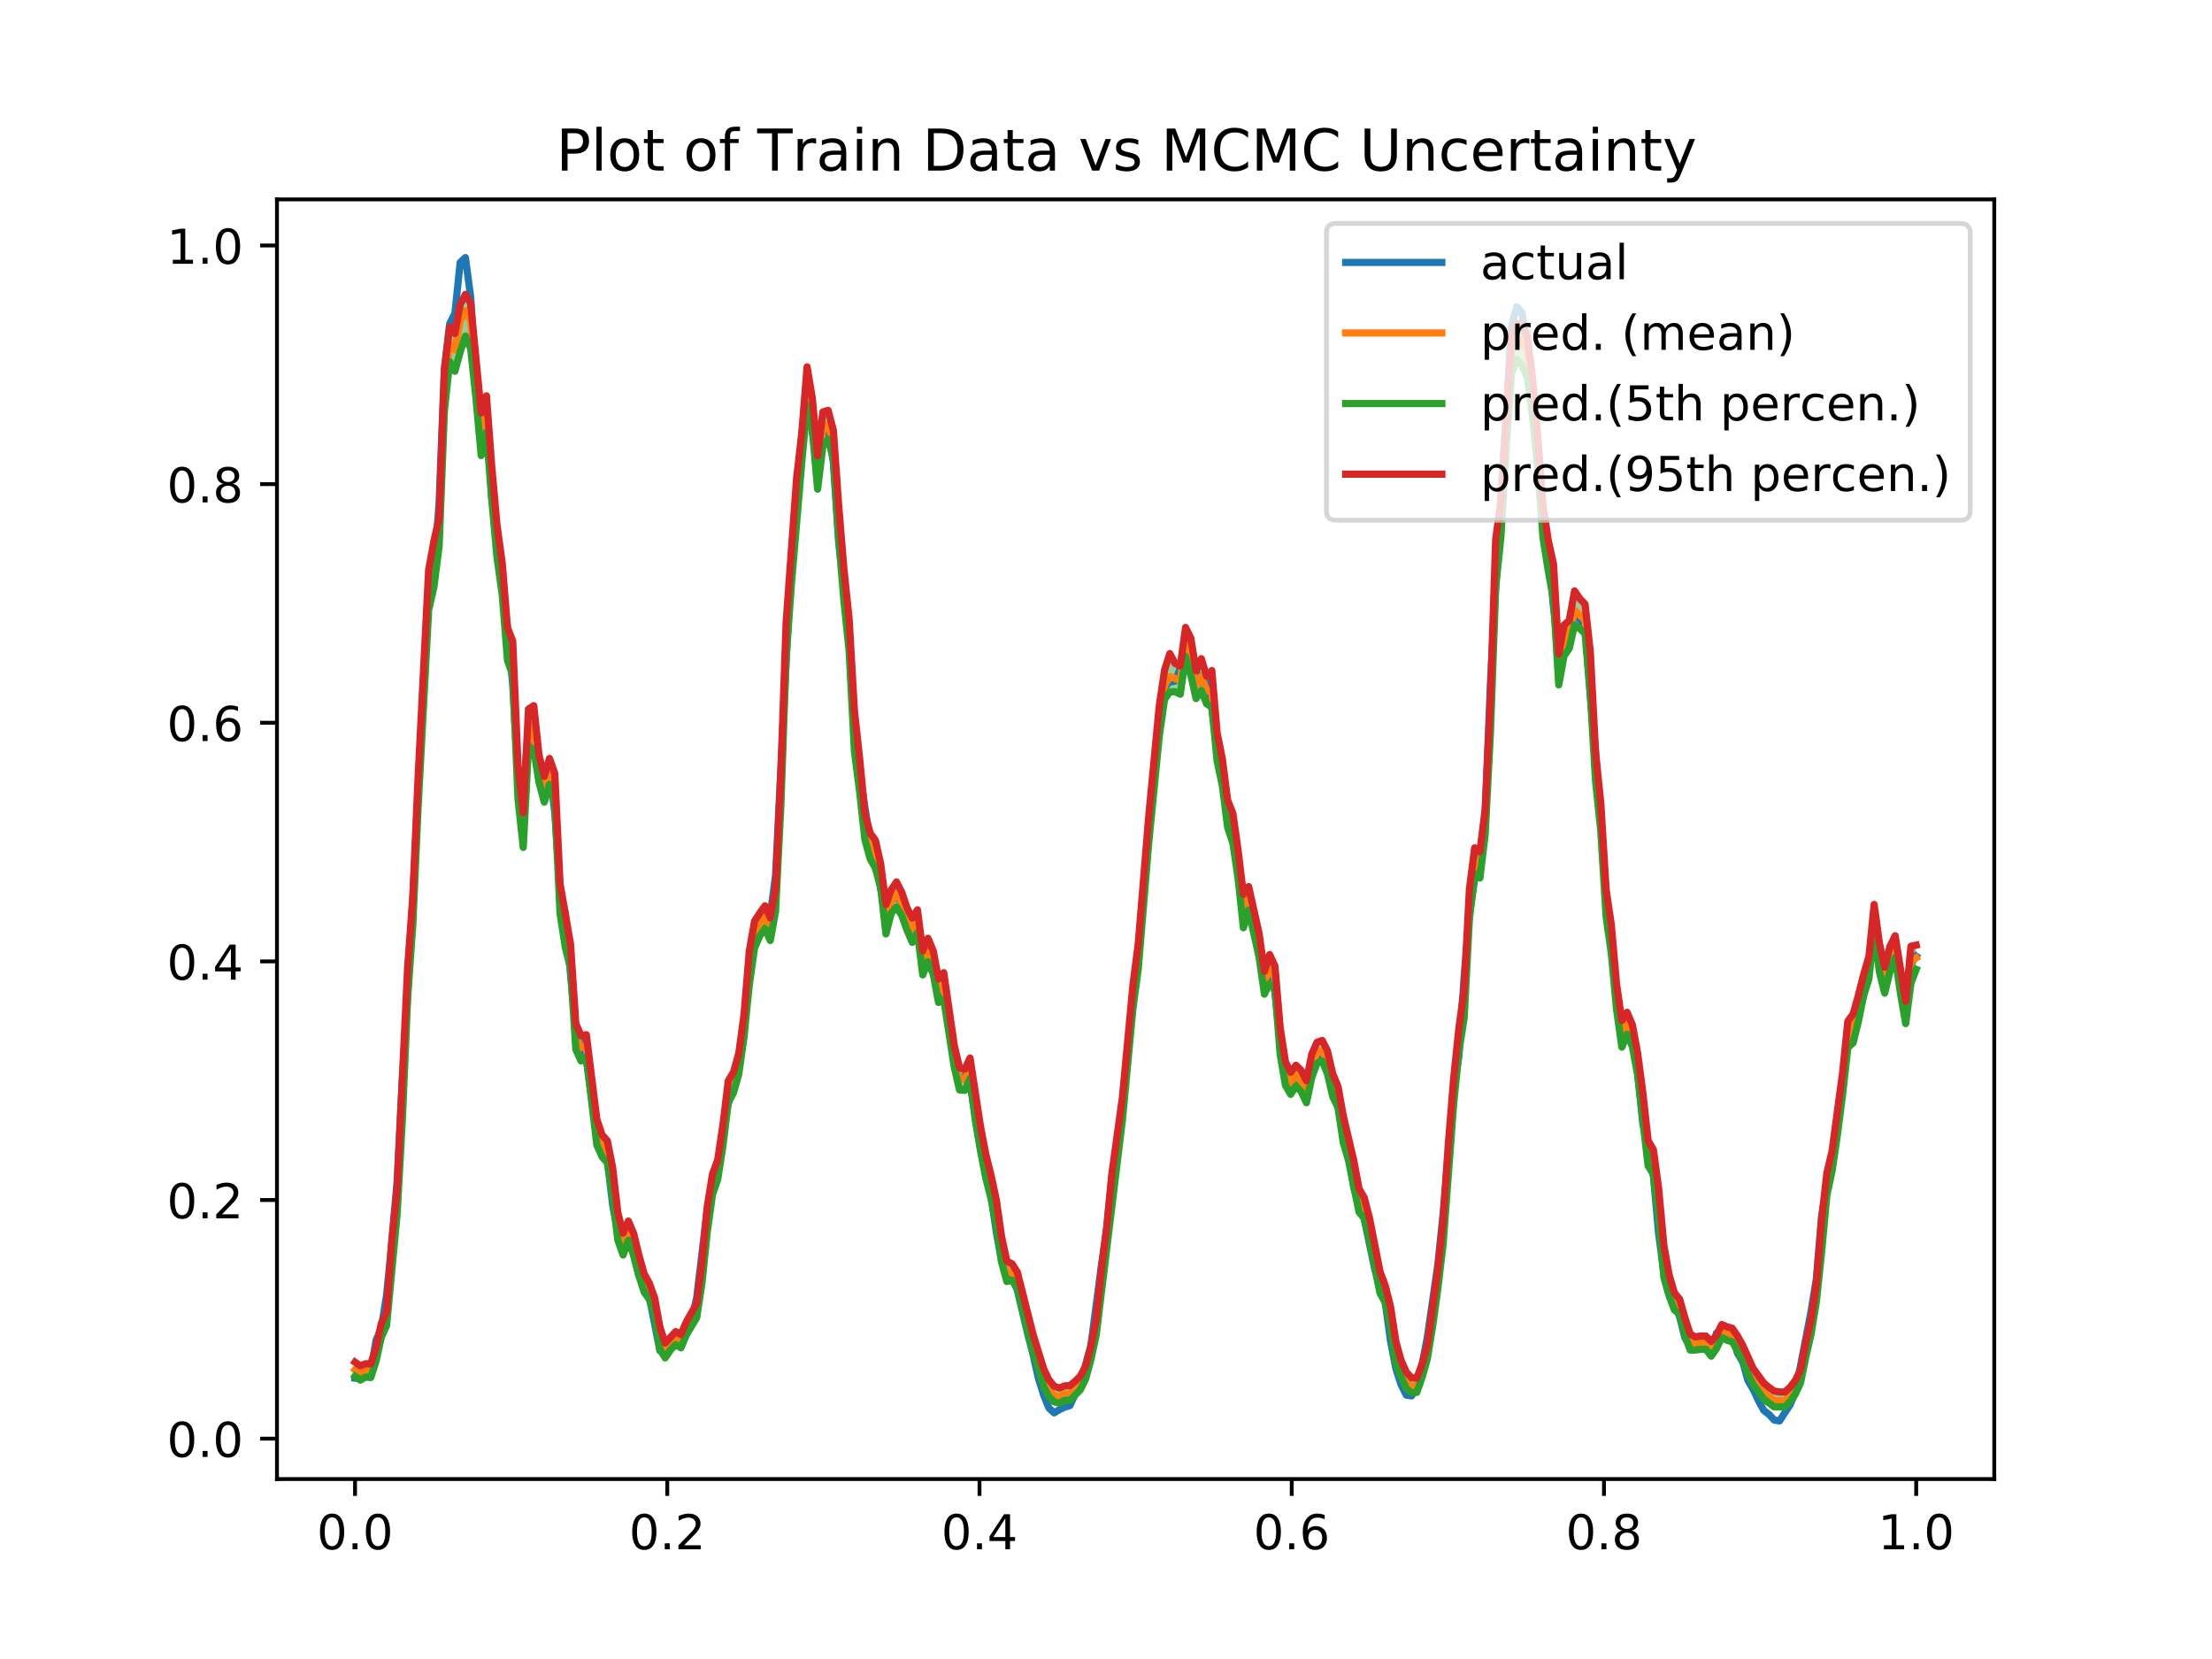 <?xml version="1.0" encoding="utf-8" standalone="no"?>
<!DOCTYPE svg PUBLIC "-//W3C//DTD SVG 1.1//EN"
  "http://www.w3.org/Graphics/SVG/1.1/DTD/svg11.dtd">
<!-- Created with matplotlib (http://matplotlib.org/) -->
<svg height="345pt" version="1.1" viewBox="0 0 460 345" width="460pt" xmlns="http://www.w3.org/2000/svg" xmlns:xlink="http://www.w3.org/1999/xlink">
 <defs>
  <style type="text/css">
*{stroke-linecap:butt;stroke-linejoin:round;}
  </style>
 </defs>
 <g id="figure_1">
  <g id="patch_1">
   <path d="M 0 345.6 
L 460.8 345.6 
L 460.8 0 
L 0 0 
z
" style="fill:#ffffff;"/>
  </g>
  <g id="axes_1">
   <g id="patch_2">
    <path d="M 57.6 307.584 
L 414.72 307.584 
L 414.72 41.472 
L 57.6 41.472 
z
" style="fill:#ffffff;"/>
   </g>
   <g id="PolyCollection_1">
    <path clip-path="url(#p12fc66bb39)" d="M 73.833 283.262 
L 73.833 286.212 
L 74.926 286.997 
L 76.019 286.371 
L 77.112 286.46 
L 78.205 283.071 
L 79.298 278.078 
L 80.391 275.666 
L 81.485 264.682 
L 82.578 252.6 
L 83.671 232.861 
L 84.764 207.626 
L 85.857 192.098 
L 86.95 167.85 
L 88.043 147.565 
L 89.136 126.906 
L 90.229 122.107 
L 91.323 113.536 
L 92.416 85.452 
L 93.509 75.2 
L 94.602 77.203 
L 95.695 73.193 
L 96.788 69.885 
L 97.881 72.521 
L 98.974 82.788 
L 100.067 94.74 
L 101.161 89.886 
L 102.254 103.774 
L 103.347 115.867 
L 104.44 123.682 
L 105.533 137.326 
L 106.626 140.441 
L 107.719 166.103 
L 108.812 176.23 
L 109.905 155.285 
L 110.999 155.82 
L 112.092 162.696 
L 113.185 166.821 
L 114.278 163.129 
L 115.371 167.031 
L 116.464 189.986 
L 117.557 196.995 
L 118.65 201.449 
L 119.743 218.219 
L 120.837 220.642 
L 121.93 219.747 
L 123.023 229.227 
L 124.116 238.12 
L 125.209 240.575 
L 126.302 241.794 
L 127.395 248.91 
L 128.488 257.926 
L 129.581 260.986 
L 130.675 257.938 
L 131.768 261.041 
L 132.861 265.274 
L 133.954 268.706 
L 135.047 270.239 
L 136.14 273.576 
L 137.233 280.598 
L 138.326 282.38 
L 139.42 280.744 
L 140.513 279.617 
L 141.606 280.291 
L 142.699 277.655 
L 143.792 275.836 
L 144.885 274.01 
L 145.978 266.858 
L 147.071 256.248 
L 148.164 248.431 
L 149.258 245.259 
L 150.351 238.192 
L 151.444 229.324 
L 152.537 227.223 
L 153.63 223.371 
L 154.723 215.629 
L 155.816 204.82 
L 156.909 197.185 
L 158.002 194.596 
L 159.096 193.141 
L 160.189 195.583 
L 161.282 189.511 
L 162.375 167.858 
L 163.468 136.997 
L 164.561 121.682 
L 165.654 108.387 
L 166.747 95.989 
L 167.84 84.246 
L 168.934 89.52 
L 170.027 101.727 
L 171.12 92.782 
L 172.213 91.327 
L 173.306 95.349 
L 174.399 111.759 
L 175.492 124.916 
L 176.585 135.447 
L 177.678 156.179 
L 178.772 164.719 
L 179.865 174.631 
L 180.958 178.612 
L 182.051 180.564 
L 183.144 184.666 
L 184.237 194.223 
L 185.33 189.93 
L 186.423 188.619 
L 187.516 190.345 
L 188.61 193.403 
L 189.703 195.971 
L 190.796 193.927 
L 191.889 202.745 
L 192.982 199.986 
L 194.075 202.6 
L 195.168 208.469 
L 196.261 207.82 
L 197.354 215.033 
L 198.448 221.988 
L 199.541 226.658 
L 200.634 226.746 
L 201.727 224.323 
L 202.82 232.962 
L 203.913 239.349 
L 205.006 245.008 
L 206.099 249.271 
L 207.193 254.931 
L 208.286 262.453 
L 209.379 266.512 
L 210.472 266.216 
L 211.565 268.016 
L 212.658 272.776 
L 213.751 277.053 
L 214.844 281.299 
L 215.937 284.422 
L 217.031 288.382 
L 218.124 290.411 
L 219.217 291.535 
L 220.31 291.784 
L 221.403 291.189 
L 222.496 291.224 
L 223.589 290.13 
L 224.682 288.979 
L 225.775 286.744 
L 226.869 282.709 
L 227.962 277.637 
L 229.055 268.484 
L 230.148 259.582 
L 231.241 249.4 
L 232.334 240.431 
L 233.427 232.75 
L 234.52 221.134 
L 235.613 209.575 
L 236.707 201.525 
L 237.8 187.764 
L 238.893 175.232 
L 239.986 164.183 
L 241.079 153.04 
L 242.172 145.454 
L 243.265 143.848 
L 244.358 143.851 
L 245.451 144.361 
L 246.545 136.543 
L 247.638 140.415 
L 248.731 145.274 
L 249.824 143.578 
L 250.917 146.365 
L 252.01 147.053 
L 253.103 158.238 
L 254.196 163.388 
L 255.289 172.055 
L 256.383 175.335 
L 257.476 182.703 
L 258.569 192.937 
L 259.662 189.238 
L 260.755 194.279 
L 261.848 199.107 
L 262.941 206.736 
L 264.034 204.527 
L 265.127 205.576 
L 266.221 219.301 
L 267.314 225.703 
L 268.407 227.579 
L 269.5 225.844 
L 270.593 227.028 
L 271.686 229.323 
L 272.779 224.14 
L 273.872 221.106 
L 274.966 220.632 
L 276.059 223.333 
L 277.152 228.076 
L 278.245 230.288 
L 279.338 237.63 
L 280.431 241.319 
L 281.524 246.91 
L 282.617 252.037 
L 283.71 253.388 
L 284.804 258.098 
L 285.897 263.354 
L 286.99 268.954 
L 288.083 270.868 
L 289.176 275.88 
L 290.269 283.621 
L 291.362 286.361 
L 292.455 288.76 
L 293.548 289.65 
L 294.642 289.552 
L 295.735 286.415 
L 296.828 282.555 
L 297.921 275.867 
L 299.014 267.979 
L 300.107 258.694 
L 301.2 244.253 
L 302.293 229.614 
L 303.386 218.676 
L 304.48 211.643 
L 305.573 191.02 
L 306.666 181.721 
L 307.759 182.592 
L 308.852 173.497 
L 309.945 152.425 
L 311.038 122.205 
L 312.131 111.53 
L 313.224 93.149 
L 314.318 77.642 
L 315.411 74.763 
L 316.504 76.039 
L 317.597 78.363 
L 318.69 86.473 
L 319.783 97.203 
L 320.876 111.852 
L 321.969 118.704 
L 323.062 124.748 
L 324.156 142.44 
L 325.249 136.444 
L 326.342 134.822 
L 327.435 129.956 
L 328.528 130.746 
L 329.621 131.737 
L 330.714 144.39 
L 331.807 162.466 
L 332.9 172.895 
L 333.994 190.578 
L 335.087 198.324 
L 336.18 209.964 
L 337.273 217.764 
L 338.366 215.098 
L 339.459 217.637 
L 340.552 223.517 
L 341.645 232.885 
L 342.739 242.462 
L 343.832 244.202 
L 344.925 253.639 
L 346.018 265.686 
L 347.111 269.479 
L 348.204 272.426 
L 349.297 273.273 
L 350.39 277.773 
L 351.483 280.754 
L 352.577 280.762 
L 353.67 280.59 
L 354.763 280.595 
L 355.856 282.029 
L 356.949 280.47 
L 358.042 278.148 
L 359.135 278.707 
L 360.228 279.033 
L 361.321 281.021 
L 362.415 282.78 
L 363.508 285.78 
L 364.601 287.913 
L 365.694 289.376 
L 366.787 290.956 
L 367.88 291.752 
L 368.973 292.587 
L 370.066 292.605 
L 371.159 292.59 
L 372.253 291.442 
L 373.346 289.912 
L 374.439 287.554 
L 375.532 282.164 
L 376.625 277.426 
L 377.718 270.762 
L 378.811 260.439 
L 379.904 248.572 
L 380.997 243.505 
L 382.091 236.062 
L 383.184 227.552 
L 384.277 217.847 
L 385.37 216.857 
L 386.463 212.411 
L 387.556 207.058 
L 388.649 203.587 
L 389.742 193.186 
L 390.835 202.104 
L 391.929 206.527 
L 393.022 202.064 
L 394.115 199.097 
L 395.208 206.54 
L 396.301 212.862 
L 397.394 204.429 
L 398.487 201.594 
L 398.487 196.546 
L 398.487 196.546 
L 397.394 196.778 
L 396.301 208.249 
L 395.208 201.447 
L 394.115 194.593 
L 393.022 196.816 
L 391.929 201.141 
L 390.835 196.126 
L 389.742 188.089 
L 388.649 198.943 
L 387.556 202.629 
L 386.463 206.97 
L 385.37 210.865 
L 384.277 212.341 
L 383.184 222.997 
L 382.091 231.472 
L 380.997 239.316 
L 379.904 243.964 
L 378.811 253.654 
L 377.718 267.049 
L 376.625 274.474 
L 375.532 279.106 
L 374.439 284.837 
L 373.346 287.069 
L 372.253 288.484 
L 371.159 289.492 
L 370.066 289.464 
L 368.973 289.28 
L 367.88 288.522 
L 366.787 287.594 
L 365.694 286.1 
L 364.601 284.61 
L 363.508 282.308 
L 362.415 279.778 
L 361.321 277.801 
L 360.228 276.216 
L 359.135 275.912 
L 358.042 275.447 
L 356.949 277.706 
L 355.856 278.958 
L 354.763 277.85 
L 353.67 277.824 
L 352.577 278.001 
L 351.483 277.444 
L 350.39 274.044 
L 349.297 270.174 
L 348.204 268.864 
L 347.111 265.13 
L 346.018 259.029 
L 344.925 247.128 
L 343.832 239.081 
L 342.739 237.193 
L 341.645 227.294 
L 340.552 218.952 
L 339.459 213.099 
L 338.366 210.515 
L 337.273 212.256 
L 336.18 204.716 
L 335.087 192.329 
L 333.994 184.933 
L 332.9 167.064 
L 331.807 156.494 
L 330.714 135.511 
L 329.621 125.632 
L 328.528 124.481 
L 327.435 122.89 
L 326.342 129.005 
L 325.249 129.983 
L 324.156 135.976 
L 323.062 117.293 
L 321.969 112.346 
L 320.876 105.171 
L 319.783 90.734 
L 318.69 78.611 
L 317.597 69.759 
L 316.504 67.562 
L 315.411 67.194 
L 314.318 69.743 
L 313.224 86.474 
L 312.131 104.12 
L 311.038 112.169 
L 309.945 145.341 
L 308.852 168.342 
L 307.759 177.157 
L 306.666 176.31 
L 305.573 184.882 
L 304.48 205.735 
L 303.386 213.808 
L 302.293 224.279 
L 301.2 237.759 
L 300.107 253.703 
L 299.014 263.844 
L 297.921 272.104 
L 296.828 279.792 
L 295.735 283.629 
L 294.642 286.571 
L 293.548 286.519 
L 292.455 285.351 
L 291.362 282.885 
L 290.269 278.9 
L 289.176 271.757 
L 288.083 267.377 
L 286.99 264.455 
L 285.897 258.731 
L 284.804 253.347 
L 283.71 249.093 
L 282.617 247.178 
L 281.524 241.313 
L 280.431 236.74 
L 279.338 232.028 
L 278.245 225.917 
L 277.152 223.298 
L 276.059 218.542 
L 274.966 216.364 
L 273.872 216.758 
L 272.779 219.222 
L 271.686 224.759 
L 270.593 222.594 
L 269.5 221.527 
L 268.407 222.997 
L 267.314 220.788 
L 266.221 213.713 
L 265.127 200.894 
L 264.034 198.51 
L 262.941 202.017 
L 261.848 194.164 
L 260.755 189.487 
L 259.662 184.366 
L 258.569 185.972 
L 257.476 176.841 
L 256.383 169.153 
L 255.289 166.379 
L 254.196 157.821 
L 253.103 152.359 
L 252.01 139.448 
L 250.917 140.651 
L 249.824 136.978 
L 248.731 139.497 
L 247.638 132.705 
L 246.545 130.475 
L 245.451 138.494 
L 244.358 137.95 
L 243.265 135.91 
L 242.172 139.371 
L 241.079 146.756 
L 239.986 158.3 
L 238.893 169.676 
L 237.8 182.67 
L 236.707 196.245 
L 235.613 204.746 
L 234.52 216.221 
L 233.427 228.054 
L 232.334 235.735 
L 231.241 243.95 
L 230.148 255.189 
L 229.055 263.847 
L 227.962 274.348 
L 226.869 279.948 
L 225.775 284.039 
L 224.682 286.154 
L 223.589 287.239 
L 222.496 288.15 
L 221.403 288.199 
L 220.31 288.657 
L 219.217 288.251 
L 218.124 286.939 
L 217.031 284.623 
L 215.937 280.913 
L 214.844 277.528 
L 213.751 273.247 
L 212.658 268.764 
L 211.565 264.56 
L 210.472 262.826 
L 209.379 262.25 
L 208.286 257.164 
L 207.193 249.524 
L 206.099 244.422 
L 205.006 240.035 
L 203.913 234.338 
L 202.82 227.445 
L 201.727 220.023 
L 200.634 222.333 
L 199.541 222.078 
L 198.448 217.386 
L 197.354 209.916 
L 196.261 202.271 
L 195.168 203.59 
L 194.075 197.739 
L 192.982 195.122 
L 191.889 197.744 
L 190.796 189.209 
L 189.703 190.918 
L 188.61 188.757 
L 187.516 185.507 
L 186.423 183.41 
L 185.33 185.031 
L 184.237 188.1 
L 183.144 179.65 
L 182.051 174.75 
L 180.958 173.247 
L 179.865 169.268 
L 178.772 157.767 
L 177.678 147.735 
L 176.585 128.754 
L 175.492 118.266 
L 174.399 104.966 
L 173.306 89.49 
L 172.213 85.332 
L 171.12 85.661 
L 170.027 94.786 
L 168.934 82.859 
L 167.84 76.293 
L 166.747 89.956 
L 165.654 99.47 
L 164.561 113.774 
L 163.468 129.604 
L 162.375 161.268 
L 161.282 184.654 
L 160.189 190.899 
L 159.096 188.364 
L 158.002 189.851 
L 156.909 191.553 
L 155.816 197.83 
L 154.723 210.981 
L 153.63 219.062 
L 152.537 222.948 
L 151.444 224.75 
L 150.351 233.835 
L 149.258 241.182 
L 148.164 244.161 
L 147.071 250.991 
L 145.978 262.436 
L 144.885 271.079 
L 143.792 273.108 
L 142.699 274.945 
L 141.606 277.517 
L 140.513 276.919 
L 139.42 278.048 
L 138.326 279.292 
L 137.233 275.977 
L 136.14 269.95 
L 135.047 266.875 
L 133.954 264.891 
L 132.861 260.98 
L 131.768 256.5 
L 130.675 253.926 
L 129.581 256.434 
L 128.488 252.201 
L 127.395 242.774 
L 126.302 237.238 
L 125.209 236.019 
L 124.116 232.752 
L 123.023 224.082 
L 121.93 215.165 
L 120.837 215.414 
L 119.743 212.826 
L 118.65 196.362 
L 117.557 190.315 
L 116.464 183.762 
L 115.371 160.831 
L 114.278 157.721 
L 113.185 161.448 
L 112.092 157.042 
L 110.999 146.749 
L 109.905 147.446 
L 108.812 169.014 
L 107.719 159.112 
L 106.626 133.305 
L 105.533 130.532 
L 104.44 117.071 
L 103.347 109.133 
L 102.254 96.895 
L 101.161 82.315 
L 100.067 85.884 
L 98.974 74.347 
L 97.881 63.099 
L 96.788 61.222 
L 95.695 63.308 
L 94.602 69.373 
L 93.509 68.006 
L 92.416 76.916 
L 91.323 107.737 
L 90.229 112.526 
L 89.136 118.565 
L 88.043 139.651 
L 86.95 161.576 
L 85.857 186.392 
L 84.764 201.254 
L 83.671 224.234 
L 82.578 247.247 
L 81.485 257.873 
L 80.391 272.834 
L 79.298 275.188 
L 78.205 280.23 
L 77.112 283.62 
L 76.019 283.6 
L 74.926 284.033 
L 73.833 283.262 
z
" style="fill:#008000;fill-opacity:0.4;"/>
   </g>
   <g id="matplotlib.axis_1">
    <g id="xtick_1">
     <g id="line2d_1">
      <defs>
       <path d="M 0 0 
L 0 3.5 
" id="m578550ef57" style="stroke:#000000;stroke-width:0.8;"/>
      </defs>
      <g>
       <use style="stroke:#000000;stroke-width:0.8;" x="73.833" xlink:href="#m578550ef57" y="307.584"/>
      </g>
     </g>
     <g id="text_1">
      <!-- 0.0 -->
      <defs>
       <path d="M 31.781 66.406 
Q 24.172 66.406 20.328 58.906 
Q 16.5 51.422 16.5 36.375 
Q 16.5 21.391 20.328 13.891 
Q 24.172 6.391 31.781 6.391 
Q 39.453 6.391 43.281 13.891 
Q 47.125 21.391 47.125 36.375 
Q 47.125 51.422 43.281 58.906 
Q 39.453 66.406 31.781 66.406 
M 31.781 74.219 
Q 44.047 74.219 50.516 64.516 
Q 56.984 54.828 56.984 36.375 
Q 56.984 17.969 50.516 8.266 
Q 44.047 -1.422 31.781 -1.422 
Q 19.531 -1.422 13.062 8.266 
Q 6.594 17.969 6.594 36.375 
Q 6.594 54.828 13.062 64.516 
Q 19.531 74.219 31.781 74.219 
" id="DejaVuSans-30"/>
       <path d="M 10.688 12.406 
L 21 12.406 
L 21 0 
L 10.688 0 
z
" id="DejaVuSans-2e"/>
      </defs>
      <g transform="translate(65.881 322.182)scale(0.1 -0.1)">
       <use xlink:href="#DejaVuSans-30"/>
       <use x="63.623" xlink:href="#DejaVuSans-2e"/>
       <use x="95.41" xlink:href="#DejaVuSans-30"/>
      </g>
     </g>
    </g>
    <g id="xtick_2">
     <g id="line2d_2">
      <g>
       <use style="stroke:#000000;stroke-width:0.8;" x="138.764" xlink:href="#m578550ef57" y="307.584"/>
      </g>
     </g>
     <g id="text_2">
      <!-- 0.2 -->
      <defs>
       <path d="M 19.188 8.297 
L 53.609 8.297 
L 53.609 0 
L 7.328 0 
L 7.328 8.297 
Q 12.938 14.109 22.625 23.891 
Q 32.328 33.688 34.812 36.531 
Q 39.547 41.844 41.422 45.531 
Q 43.312 49.219 43.312 52.781 
Q 43.312 58.594 39.234 62.25 
Q 35.156 65.922 28.609 65.922 
Q 23.969 65.922 18.812 64.312 
Q 13.672 62.703 7.812 59.422 
L 7.812 69.391 
Q 13.766 71.781 18.938 73 
Q 24.125 74.219 28.422 74.219 
Q 39.75 74.219 46.484 68.547 
Q 53.219 62.891 53.219 53.422 
Q 53.219 48.922 51.531 44.891 
Q 49.859 40.875 45.406 35.406 
Q 44.188 33.984 37.641 27.219 
Q 31.109 20.453 19.188 8.297 
" id="DejaVuSans-32"/>
      </defs>
      <g transform="translate(130.812 322.182)scale(0.1 -0.1)">
       <use xlink:href="#DejaVuSans-30"/>
       <use x="63.623" xlink:href="#DejaVuSans-2e"/>
       <use x="95.41" xlink:href="#DejaVuSans-32"/>
      </g>
     </g>
    </g>
    <g id="xtick_3">
     <g id="line2d_3">
      <g>
       <use style="stroke:#000000;stroke-width:0.8;" x="203.695" xlink:href="#m578550ef57" y="307.584"/>
      </g>
     </g>
     <g id="text_3">
      <!-- 0.4 -->
      <defs>
       <path d="M 37.797 64.312 
L 12.891 25.391 
L 37.797 25.391 
z
M 35.203 72.906 
L 47.609 72.906 
L 47.609 25.391 
L 58.016 25.391 
L 58.016 17.188 
L 47.609 17.188 
L 47.609 0 
L 37.797 0 
L 37.797 17.188 
L 4.891 17.188 
L 4.891 26.703 
z
" id="DejaVuSans-34"/>
      </defs>
      <g transform="translate(195.743 322.182)scale(0.1 -0.1)">
       <use xlink:href="#DejaVuSans-30"/>
       <use x="63.623" xlink:href="#DejaVuSans-2e"/>
       <use x="95.41" xlink:href="#DejaVuSans-34"/>
      </g>
     </g>
    </g>
    <g id="xtick_4">
     <g id="line2d_4">
      <g>
       <use style="stroke:#000000;stroke-width:0.8;" x="268.625" xlink:href="#m578550ef57" y="307.584"/>
      </g>
     </g>
     <g id="text_4">
      <!-- 0.6 -->
      <defs>
       <path d="M 33.016 40.375 
Q 26.375 40.375 22.484 35.828 
Q 18.609 31.297 18.609 23.391 
Q 18.609 15.531 22.484 10.953 
Q 26.375 6.391 33.016 6.391 
Q 39.656 6.391 43.531 10.953 
Q 47.406 15.531 47.406 23.391 
Q 47.406 31.297 43.531 35.828 
Q 39.656 40.375 33.016 40.375 
M 52.594 71.297 
L 52.594 62.312 
Q 48.875 64.062 45.094 64.984 
Q 41.312 65.922 37.594 65.922 
Q 27.828 65.922 22.672 59.328 
Q 17.531 52.734 16.797 39.406 
Q 19.672 43.656 24.016 45.922 
Q 28.375 48.188 33.594 48.188 
Q 44.578 48.188 50.953 41.516 
Q 57.328 34.859 57.328 23.391 
Q 57.328 12.156 50.688 5.359 
Q 44.047 -1.422 33.016 -1.422 
Q 20.359 -1.422 13.672 8.266 
Q 6.984 17.969 6.984 36.375 
Q 6.984 53.656 15.188 63.938 
Q 23.391 74.219 37.203 74.219 
Q 40.922 74.219 44.703 73.484 
Q 48.484 72.75 52.594 71.297 
" id="DejaVuSans-36"/>
      </defs>
      <g transform="translate(260.674 322.182)scale(0.1 -0.1)">
       <use xlink:href="#DejaVuSans-30"/>
       <use x="63.623" xlink:href="#DejaVuSans-2e"/>
       <use x="95.41" xlink:href="#DejaVuSans-36"/>
      </g>
     </g>
    </g>
    <g id="xtick_5">
     <g id="line2d_5">
      <g>
       <use style="stroke:#000000;stroke-width:0.8;" x="333.556" xlink:href="#m578550ef57" y="307.584"/>
      </g>
     </g>
     <g id="text_5">
      <!-- 0.8 -->
      <defs>
       <path d="M 31.781 34.625 
Q 24.75 34.625 20.719 30.859 
Q 16.703 27.094 16.703 20.516 
Q 16.703 13.922 20.719 10.156 
Q 24.75 6.391 31.781 6.391 
Q 38.812 6.391 42.859 10.172 
Q 46.922 13.969 46.922 20.516 
Q 46.922 27.094 42.891 30.859 
Q 38.875 34.625 31.781 34.625 
M 21.922 38.812 
Q 15.578 40.375 12.031 44.719 
Q 8.5 49.078 8.5 55.328 
Q 8.5 64.062 14.719 69.141 
Q 20.953 74.219 31.781 74.219 
Q 42.672 74.219 48.875 69.141 
Q 55.078 64.062 55.078 55.328 
Q 55.078 49.078 51.531 44.719 
Q 48 40.375 41.703 38.812 
Q 48.828 37.156 52.797 32.312 
Q 56.781 27.484 56.781 20.516 
Q 56.781 9.906 50.312 4.234 
Q 43.844 -1.422 31.781 -1.422 
Q 19.734 -1.422 13.25 4.234 
Q 6.781 9.906 6.781 20.516 
Q 6.781 27.484 10.781 32.312 
Q 14.797 37.156 21.922 38.812 
M 18.312 54.391 
Q 18.312 48.734 21.844 45.562 
Q 25.391 42.391 31.781 42.391 
Q 38.141 42.391 41.719 45.562 
Q 45.312 48.734 45.312 54.391 
Q 45.312 60.062 41.719 63.234 
Q 38.141 66.406 31.781 66.406 
Q 25.391 66.406 21.844 63.234 
Q 18.312 60.062 18.312 54.391 
" id="DejaVuSans-38"/>
      </defs>
      <g transform="translate(325.605 322.182)scale(0.1 -0.1)">
       <use xlink:href="#DejaVuSans-30"/>
       <use x="63.623" xlink:href="#DejaVuSans-2e"/>
       <use x="95.41" xlink:href="#DejaVuSans-38"/>
      </g>
     </g>
    </g>
    <g id="xtick_6">
     <g id="line2d_6">
      <g>
       <use style="stroke:#000000;stroke-width:0.8;" x="398.487" xlink:href="#m578550ef57" y="307.584"/>
      </g>
     </g>
     <g id="text_6">
      <!-- 1.0 -->
      <defs>
       <path d="M 12.406 8.297 
L 28.516 8.297 
L 28.516 63.922 
L 10.984 60.406 
L 10.984 69.391 
L 28.422 72.906 
L 38.281 72.906 
L 38.281 8.297 
L 54.391 8.297 
L 54.391 0 
L 12.406 0 
z
" id="DejaVuSans-31"/>
      </defs>
      <g transform="translate(390.536 322.182)scale(0.1 -0.1)">
       <use xlink:href="#DejaVuSans-31"/>
       <use x="63.623" xlink:href="#DejaVuSans-2e"/>
       <use x="95.41" xlink:href="#DejaVuSans-30"/>
      </g>
     </g>
    </g>
   </g>
   <g id="matplotlib.axis_2">
    <g id="ytick_1">
     <g id="line2d_7">
      <defs>
       <path d="M 0 0 
L -3.5 0 
" id="me7c33aea10" style="stroke:#000000;stroke-width:0.8;"/>
      </defs>
      <g>
       <use style="stroke:#000000;stroke-width:0.8;" x="57.6" xlink:href="#me7c33aea10" y="299.179"/>
      </g>
     </g>
     <g id="text_7">
      <!-- 0.0 -->
      <g transform="translate(34.697 302.978)scale(0.1 -0.1)">
       <use xlink:href="#DejaVuSans-30"/>
       <use x="63.623" xlink:href="#DejaVuSans-2e"/>
       <use x="95.41" xlink:href="#DejaVuSans-30"/>
      </g>
     </g>
    </g>
    <g id="ytick_2">
     <g id="line2d_8">
      <g>
       <use style="stroke:#000000;stroke-width:0.8;" x="57.6" xlink:href="#me7c33aea10" y="249.553"/>
      </g>
     </g>
     <g id="text_8">
      <!-- 0.2 -->
      <g transform="translate(34.697 253.353)scale(0.1 -0.1)">
       <use xlink:href="#DejaVuSans-30"/>
       <use x="63.623" xlink:href="#DejaVuSans-2e"/>
       <use x="95.41" xlink:href="#DejaVuSans-32"/>
      </g>
     </g>
    </g>
    <g id="ytick_3">
     <g id="line2d_9">
      <g>
       <use style="stroke:#000000;stroke-width:0.8;" x="57.6" xlink:href="#me7c33aea10" y="199.928"/>
      </g>
     </g>
     <g id="text_9">
      <!-- 0.4 -->
      <g transform="translate(34.697 203.727)scale(0.1 -0.1)">
       <use xlink:href="#DejaVuSans-30"/>
       <use x="63.623" xlink:href="#DejaVuSans-2e"/>
       <use x="95.41" xlink:href="#DejaVuSans-34"/>
      </g>
     </g>
    </g>
    <g id="ytick_4">
     <g id="line2d_10">
      <g>
       <use style="stroke:#000000;stroke-width:0.8;" x="57.6" xlink:href="#me7c33aea10" y="150.302"/>
      </g>
     </g>
     <g id="text_10">
      <!-- 0.6 -->
      <g transform="translate(34.697 154.102)scale(0.1 -0.1)">
       <use xlink:href="#DejaVuSans-30"/>
       <use x="63.623" xlink:href="#DejaVuSans-2e"/>
       <use x="95.41" xlink:href="#DejaVuSans-36"/>
      </g>
     </g>
    </g>
    <g id="ytick_5">
     <g id="line2d_11">
      <g>
       <use style="stroke:#000000;stroke-width:0.8;" x="57.6" xlink:href="#me7c33aea10" y="100.677"/>
      </g>
     </g>
     <g id="text_11">
      <!-- 0.8 -->
      <g transform="translate(34.697 104.476)scale(0.1 -0.1)">
       <use xlink:href="#DejaVuSans-30"/>
       <use x="63.623" xlink:href="#DejaVuSans-2e"/>
       <use x="95.41" xlink:href="#DejaVuSans-38"/>
      </g>
     </g>
    </g>
    <g id="ytick_6">
     <g id="line2d_12">
      <g>
       <use style="stroke:#000000;stroke-width:0.8;" x="57.6" xlink:href="#me7c33aea10" y="51.051"/>
      </g>
     </g>
     <g id="text_12">
      <!-- 1.0 -->
      <g transform="translate(34.697 54.851)scale(0.1 -0.1)">
       <use xlink:href="#DejaVuSans-31"/>
       <use x="63.623" xlink:href="#DejaVuSans-2e"/>
       <use x="95.41" xlink:href="#DejaVuSans-30"/>
      </g>
     </g>
    </g>
   </g>
   <g id="line2d_13">
    <path clip-path="url(#p12fc66bb39)" d="M 73.833 286.596 
L 74.926 286.764 
L 76.019 286.093 
L 77.112 285.086 
L 78.205 278.711 
L 79.298 276.195 
L 80.391 269.316 
L 81.485 258.412 
L 82.578 245.661 
L 83.671 224.523 
L 84.764 206.739 
L 85.857 186.607 
L 88.043 142.652 
L 89.136 124.869 
L 90.229 119.333 
L 91.323 104.401 
L 92.416 76.72 
L 93.509 67.325 
L 94.602 65.144 
L 95.695 54.575 
L 96.788 53.568 
L 97.881 61.788 
L 98.974 79.572 
L 100.067 85.779 
L 101.161 87.457 
L 102.254 103.395 
L 105.533 130.405 
L 106.626 142.484 
L 107.719 161.61 
L 108.812 163.959 
L 109.905 152.047 
L 110.999 154.396 
L 112.092 159.932 
L 113.185 161.946 
L 114.278 159.932 
L 115.371 168.992 
L 116.464 184.762 
L 117.557 189.963 
L 118.65 202.713 
L 119.743 213.953 
L 120.837 215.463 
L 121.93 220.328 
L 124.116 236.434 
L 125.209 238.615 
L 126.302 241.131 
L 127.395 250.527 
L 128.488 256.398 
L 129.581 259.25 
L 130.675 257.069 
L 131.768 260.928 
L 132.861 265.29 
L 135.047 269.82 
L 137.233 280.892 
L 138.326 280.892 
L 139.42 278.544 
L 140.513 279.55 
L 141.606 277.705 
L 142.699 275.188 
L 143.792 274.685 
L 144.885 269.82 
L 147.071 251.533 
L 148.164 247.674 
L 149.258 242.641 
L 150.351 234.589 
L 151.444 229.556 
L 152.537 225.361 
L 153.63 220.496 
L 154.723 214.289 
L 155.816 200.867 
L 156.909 196.338 
L 158.002 193.15 
L 159.096 192.143 
L 160.189 190.298 
L 161.282 182.077 
L 164.561 115.81 
L 167.84 77.894 
L 168.934 90.141 
L 170.027 93.497 
L 171.12 88.799 
L 172.213 89.47 
L 173.306 96.181 
L 174.399 112.622 
L 175.492 122.352 
L 176.585 133.257 
L 177.678 151.544 
L 178.772 160.435 
L 179.865 167.985 
L 180.958 174.696 
L 182.051 176.206 
L 183.144 184.93 
L 184.237 186.607 
L 185.33 187.11 
L 186.423 186.607 
L 187.516 187.782 
L 188.61 191.305 
L 189.703 191.64 
L 190.796 194.66 
L 191.889 197.176 
L 194.075 200.364 
L 195.168 205.565 
L 196.261 206.572 
L 197.354 213.786 
L 198.448 219.993 
L 199.541 224.523 
L 200.634 223.684 
L 201.727 225.361 
L 203.913 238.95 
L 205.006 244.319 
L 206.099 248.681 
L 207.193 256.231 
L 208.286 262.27 
L 209.379 264.451 
L 210.472 265.625 
L 211.565 268.31 
L 213.751 277.537 
L 214.844 281.731 
L 215.937 286.596 
L 217.031 290.119 
L 218.124 292.804 
L 219.217 293.81 
L 220.31 293.139 
L 221.403 292.636 
L 222.496 292.3 
L 223.589 289.952 
L 224.682 288.777 
L 225.775 283.744 
L 226.869 279.718 
L 229.055 263.109 
L 230.148 255.56 
L 231.241 244.487 
L 232.334 238.783 
L 233.427 229.22 
L 234.52 217.812 
L 235.613 209.256 
L 239.986 160.603 
L 242.172 142.82 
L 243.265 141.814 
L 244.358 141.646 
L 245.451 138.961 
L 246.545 134.767 
L 247.638 138.961 
L 248.731 139.465 
L 249.824 141.981 
L 250.917 140.639 
L 252.01 147.182 
L 253.103 155.235 
L 254.196 159.765 
L 255.289 168.656 
L 256.383 170.502 
L 257.476 182.581 
L 259.662 187.278 
L 262.941 202.713 
L 264.034 200.867 
L 265.127 206.404 
L 266.221 216.134 
L 267.314 223.516 
L 268.407 225.361 
L 269.5 224.69 
L 271.686 226.704 
L 272.779 222.006 
L 273.872 220.999 
L 274.966 219.49 
L 276.059 222.174 
L 277.152 227.039 
L 278.245 229.891 
L 279.338 236.77 
L 280.431 240.125 
L 281.524 247.003 
L 282.617 250.527 
L 283.71 253.546 
L 285.897 263.948 
L 286.99 267.806 
L 288.083 270.994 
L 289.176 278.879 
L 290.269 284.583 
L 291.362 287.938 
L 292.455 290.119 
L 293.548 290.287 
L 294.642 288.61 
L 295.735 283.744 
L 296.828 278.04 
L 299.014 262.941 
L 300.107 252.372 
L 302.293 226.704 
L 303.386 219.657 
L 304.48 203.048 
L 305.573 190.298 
L 306.666 182.749 
L 307.759 177.548 
L 308.852 168.992 
L 309.945 142.149 
L 311.038 121.849 
L 314.318 67.828 
L 315.411 63.802 
L 316.504 64.976 
L 317.597 72.022 
L 318.69 82.256 
L 319.783 97.187 
L 320.876 109.77 
L 321.969 114.132 
L 323.062 126.379 
L 324.156 134.599 
L 325.249 134.264 
L 326.342 129.734 
L 327.435 128.224 
L 328.528 128.728 
L 329.621 130.07 
L 330.714 144.665 
L 331.807 156.409 
L 333.994 185.601 
L 335.087 194.66 
L 336.18 208.081 
L 337.273 211.94 
L 338.366 212.779 
L 339.459 216.973 
L 340.552 222.845 
L 341.645 233.75 
L 342.739 238.615 
L 343.832 244.487 
L 344.925 256.566 
L 346.018 264.787 
L 347.111 269.316 
L 348.204 271.162 
L 349.297 273.846 
L 350.39 278.208 
L 351.483 279.886 
L 352.577 279.047 
L 353.67 280.221 
L 354.763 279.382 
L 355.856 281.396 
L 356.949 277.201 
L 358.042 277.872 
L 359.135 277.537 
L 360.228 277.872 
L 361.321 281.396 
L 362.415 283.241 
L 363.508 287.1 
L 364.601 288.945 
L 365.694 291.294 
L 366.787 293.307 
L 367.88 294.146 
L 368.973 295.32 
L 370.066 295.488 
L 372.253 292.133 
L 373.346 289.616 
L 376.625 272.672 
L 377.718 265.961 
L 378.811 252.875 
L 379.904 246.668 
L 380.997 241.467 
L 382.091 232.911 
L 383.184 226.032 
L 384.277 215.799 
L 385.37 215.463 
L 386.463 209.256 
L 387.556 205.733 
L 388.649 199.357 
L 389.742 194.492 
L 390.835 201.203 
L 391.929 202.209 
L 393.022 198.854 
L 394.115 198.519 
L 395.208 204.39 
L 396.301 207.746 
L 397.394 200.364 
L 398.487 198.854 
L 398.487 198.854 
" style="fill:none;stroke:#1f77b4;stroke-linecap:square;stroke-width:1.5;"/>
   </g>
   <g id="line2d_14">
    <path clip-path="url(#p12fc66bb39)" d="M 73.833 284.855 
L 74.926 285.655 
L 76.019 285.054 
L 77.112 285.14 
L 78.205 281.664 
L 79.298 276.606 
L 80.391 274.248 
L 81.485 260.282 
L 82.578 249.535 
L 84.764 204.378 
L 85.857 189.217 
L 86.95 164.866 
L 89.136 123.247 
L 90.229 118.305 
L 91.323 110.688 
L 92.416 80.766 
L 93.509 71.391 
L 94.602 72.797 
L 95.695 66.775 
L 96.788 64.585 
L 97.881 66.729 
L 100.067 89.544 
L 101.161 85.473 
L 102.254 100.474 
L 103.347 112.456 
L 104.44 120.59 
L 105.533 134.26 
L 106.626 137.163 
L 107.719 162.794 
L 108.812 172.225 
L 109.905 150.858 
L 110.999 152.285 
L 112.092 160.013 
L 113.185 164.106 
L 114.278 160.367 
L 115.371 164.292 
L 116.464 186.972 
L 118.65 198.985 
L 119.743 215.506 
L 120.837 217.846 
L 121.93 217.517 
L 124.116 235.674 
L 125.209 238.33 
L 126.302 239.639 
L 127.395 246.385 
L 128.488 255.594 
L 129.581 258.995 
L 130.675 255.852 
L 131.768 259.034 
L 132.861 263.412 
L 133.954 266.973 
L 135.047 268.657 
L 136.14 271.969 
L 137.233 278.905 
L 138.326 280.965 
L 139.42 279.42 
L 140.513 278.301 
L 141.606 278.94 
L 142.699 276.313 
L 144.885 272.536 
L 145.978 264.323 
L 147.071 253.151 
L 148.164 246.288 
L 149.258 243.188 
L 150.351 235.94 
L 151.444 227.015 
L 152.537 225.062 
L 153.63 221.212 
L 154.723 213.183 
L 155.816 200.728 
L 156.909 194.621 
L 158.002 192.137 
L 159.096 190.664 
L 160.189 193.188 
L 161.282 187.012 
L 162.375 164.351 
L 163.468 133.546 
L 164.561 118.073 
L 165.654 104.338 
L 166.747 92.909 
L 167.84 79.68 
L 168.934 86.187 
L 170.027 97.989 
L 171.12 88.815 
L 172.213 88.203 
L 173.306 92.316 
L 174.399 108.59 
L 175.492 121.544 
L 176.585 132.429 
L 177.678 152.611 
L 178.772 160.944 
L 179.865 171.967 
L 180.958 175.936 
L 182.051 177.404 
L 183.144 182.234 
L 184.237 190.866 
L 185.33 187.43 
L 186.423 185.832 
L 187.516 187.875 
L 188.61 191.045 
L 189.703 193.247 
L 190.796 191.464 
L 191.889 200.196 
L 192.982 197.441 
L 194.075 200.02 
L 195.168 206.13 
L 196.261 204.686 
L 198.448 219.701 
L 199.541 224.41 
L 200.634 224.47 
L 201.727 222.17 
L 202.82 230.421 
L 203.913 237.038 
L 205.006 242.735 
L 206.099 247.08 
L 207.193 252.682 
L 208.286 260.303 
L 209.379 264.643 
L 210.472 264.576 
L 211.565 266.389 
L 213.751 275.438 
L 214.844 279.762 
L 215.937 282.969 
L 217.031 286.913 
L 218.124 288.99 
L 219.217 290.156 
L 220.31 290.437 
L 221.403 289.857 
L 222.496 289.898 
L 224.682 287.67 
L 225.775 285.441 
L 226.869 281.335 
L 227.962 275.884 
L 229.055 265.727 
L 230.148 257.145 
L 231.241 246.257 
L 233.427 230.244 
L 235.613 207.149 
L 236.707 198.684 
L 238.893 172.411 
L 241.079 150.19 
L 242.172 142.525 
L 243.265 140.702 
L 244.358 141.075 
L 245.451 141.592 
L 246.545 133.734 
L 247.638 137.28 
L 248.731 142.503 
L 249.824 140.662 
L 250.917 143.581 
L 252.01 143.913 
L 253.103 155.355 
L 254.196 160.541 
L 255.289 169.388 
L 256.383 171.971 
L 257.476 180.022 
L 258.569 188.984 
L 259.662 186.746 
L 261.848 196.472 
L 262.941 204.35 
L 264.034 201.092 
L 265.127 203.303 
L 266.221 216.66 
L 267.314 223.337 
L 268.407 225.213 
L 269.5 223.6 
L 270.593 224.858 
L 271.686 227.115 
L 272.779 221.471 
L 273.872 218.961 
L 274.966 218.416 
L 276.059 221.064 
L 277.152 225.805 
L 278.245 228.07 
L 279.338 235.141 
L 280.431 239.093 
L 282.617 249.853 
L 283.71 251.375 
L 284.804 256.029 
L 286.99 267.089 
L 288.083 269.255 
L 289.176 274.2 
L 290.269 281.947 
L 291.362 284.911 
L 292.455 287.353 
L 293.548 288.285 
L 294.642 288.217 
L 295.735 285.067 
L 296.828 281.175 
L 299.014 265.654 
L 300.107 255.788 
L 301.2 240.346 
L 302.293 226.782 
L 303.386 216.254 
L 304.48 208.331 
L 305.573 188.054 
L 306.666 179.022 
L 307.759 179.931 
L 308.852 170.938 
L 309.945 148.528 
L 311.038 117.739 
L 312.131 108.047 
L 314.318 73.203 
L 315.411 70.578 
L 316.504 70.984 
L 317.597 73.199 
L 318.69 82.007 
L 319.783 93.891 
L 320.876 108.505 
L 321.969 115.492 
L 323.062 121.484 
L 324.156 139.333 
L 325.249 133.205 
L 326.342 131.973 
L 327.435 126.917 
L 329.621 128.914 
L 330.714 140.934 
L 331.807 159.485 
L 332.9 170.029 
L 333.994 187.654 
L 335.087 195.01 
L 336.18 207.386 
L 337.273 214.765 
L 338.366 212.714 
L 339.459 215.415 
L 340.552 221.274 
L 342.739 240 
L 343.832 241.878 
L 344.925 251.115 
L 346.018 263.236 
L 347.111 267.596 
L 348.204 270.788 
L 349.297 271.8 
L 350.39 276.202 
L 351.483 279.29 
L 352.577 279.423 
L 353.67 279.263 
L 354.763 279.258 
L 355.856 280.641 
L 356.949 279.104 
L 358.042 276.828 
L 359.135 277.339 
L 360.228 277.675 
L 362.415 281.404 
L 363.508 284.345 
L 364.601 286.506 
L 366.787 289.571 
L 368.973 291.238 
L 371.159 291.267 
L 372.253 290.118 
L 373.346 288.589 
L 374.439 286.251 
L 375.532 280.587 
L 376.625 275.91 
L 377.718 268.722 
L 378.811 256.163 
L 379.904 246.222 
L 380.997 241.391 
L 383.184 225.256 
L 384.277 214.78 
L 385.37 214.177 
L 387.556 204.828 
L 388.649 201.128 
L 389.742 190.505 
L 390.835 199.341 
L 391.929 203.532 
L 393.022 199.144 
L 394.115 196.801 
L 395.208 204.114 
L 396.301 210.545 
L 397.394 199.893 
L 398.487 199.212 
L 398.487 199.212 
" style="fill:none;stroke:#ff7f0e;stroke-linecap:square;stroke-width:1.5;"/>
   </g>
   <g id="line2d_15">
    <path clip-path="url(#p12fc66bb39)" d="M 73.833 286.212 
L 74.926 286.997 
L 76.019 286.371 
L 77.112 286.46 
L 78.205 283.071 
L 79.298 278.078 
L 80.391 275.666 
L 82.578 252.6 
L 83.671 232.861 
L 84.764 207.626 
L 85.857 192.098 
L 86.95 167.85 
L 89.136 126.906 
L 90.229 122.107 
L 91.323 113.536 
L 92.416 85.452 
L 93.509 75.2 
L 94.602 77.203 
L 95.695 73.193 
L 96.788 69.885 
L 97.881 72.521 
L 98.974 82.788 
L 100.067 94.74 
L 101.161 89.886 
L 102.254 103.774 
L 103.347 115.867 
L 104.44 123.682 
L 105.533 137.326 
L 106.626 140.441 
L 107.719 166.103 
L 108.812 176.23 
L 109.905 155.285 
L 110.999 155.82 
L 112.092 162.696 
L 113.185 166.821 
L 114.278 163.129 
L 115.371 167.031 
L 116.464 189.986 
L 117.557 196.995 
L 118.65 201.449 
L 119.743 218.219 
L 120.837 220.642 
L 121.93 219.747 
L 124.116 238.12 
L 125.209 240.575 
L 126.302 241.794 
L 127.395 248.91 
L 128.488 257.926 
L 129.581 260.986 
L 130.675 257.938 
L 131.768 261.041 
L 132.861 265.274 
L 133.954 268.706 
L 135.047 270.239 
L 136.14 273.576 
L 137.233 280.598 
L 138.326 282.38 
L 139.42 280.744 
L 140.513 279.617 
L 141.606 280.291 
L 142.699 277.655 
L 144.885 274.01 
L 145.978 266.858 
L 147.071 256.248 
L 148.164 248.431 
L 149.258 245.259 
L 150.351 238.192 
L 151.444 229.324 
L 152.537 227.223 
L 153.63 223.371 
L 154.723 215.629 
L 155.816 204.82 
L 156.909 197.185 
L 158.002 194.596 
L 159.096 193.141 
L 160.189 195.583 
L 161.282 189.511 
L 162.375 167.858 
L 163.468 136.997 
L 164.561 121.682 
L 166.747 95.989 
L 167.84 84.246 
L 168.934 89.52 
L 170.027 101.727 
L 171.12 92.782 
L 172.213 91.327 
L 173.306 95.349 
L 174.399 111.759 
L 175.492 124.916 
L 176.585 135.447 
L 177.678 156.179 
L 178.772 164.719 
L 179.865 174.631 
L 180.958 178.612 
L 182.051 180.564 
L 183.144 184.666 
L 184.237 194.223 
L 185.33 189.93 
L 186.423 188.619 
L 187.516 190.345 
L 188.61 193.403 
L 189.703 195.971 
L 190.796 193.927 
L 191.889 202.745 
L 192.982 199.986 
L 194.075 202.6 
L 195.168 208.469 
L 196.261 207.82 
L 198.448 221.988 
L 199.541 226.658 
L 200.634 226.746 
L 201.727 224.323 
L 202.82 232.962 
L 203.913 239.349 
L 205.006 245.008 
L 206.099 249.271 
L 207.193 254.931 
L 208.286 262.453 
L 209.379 266.512 
L 210.472 266.216 
L 211.565 268.016 
L 213.751 277.053 
L 214.844 281.299 
L 215.937 284.422 
L 217.031 288.382 
L 218.124 290.411 
L 219.217 291.535 
L 220.31 291.784 
L 221.403 291.189 
L 222.496 291.224 
L 224.682 288.979 
L 225.775 286.744 
L 226.869 282.709 
L 227.962 277.637 
L 233.427 232.75 
L 235.613 209.575 
L 236.707 201.525 
L 238.893 175.232 
L 241.079 153.04 
L 242.172 145.454 
L 243.265 143.848 
L 244.358 143.851 
L 245.451 144.361 
L 246.545 136.543 
L 247.638 140.415 
L 248.731 145.274 
L 249.824 143.578 
L 250.917 146.365 
L 252.01 147.053 
L 253.103 158.238 
L 254.196 163.388 
L 255.289 172.055 
L 256.383 175.335 
L 257.476 182.703 
L 258.569 192.937 
L 259.662 189.238 
L 261.848 199.107 
L 262.941 206.736 
L 264.034 204.527 
L 265.127 205.576 
L 266.221 219.301 
L 267.314 225.703 
L 268.407 227.579 
L 269.5 225.844 
L 270.593 227.028 
L 271.686 229.323 
L 272.779 224.14 
L 273.872 221.106 
L 274.966 220.632 
L 276.059 223.333 
L 277.152 228.076 
L 278.245 230.288 
L 279.338 237.63 
L 280.431 241.319 
L 282.617 252.037 
L 283.71 253.388 
L 284.804 258.098 
L 286.99 268.954 
L 288.083 270.868 
L 289.176 275.88 
L 290.269 283.621 
L 291.362 286.361 
L 292.455 288.76 
L 293.548 289.65 
L 294.642 289.552 
L 295.735 286.415 
L 296.828 282.555 
L 297.921 275.867 
L 299.014 267.979 
L 300.107 258.694 
L 302.293 229.614 
L 303.386 218.676 
L 304.48 211.643 
L 305.573 191.02 
L 306.666 181.721 
L 307.759 182.592 
L 308.852 173.497 
L 309.945 152.425 
L 311.038 122.205 
L 312.131 111.53 
L 313.224 93.149 
L 314.318 77.642 
L 315.411 74.763 
L 316.504 76.039 
L 317.597 78.363 
L 318.69 86.473 
L 319.783 97.203 
L 320.876 111.852 
L 321.969 118.704 
L 323.062 124.748 
L 324.156 142.44 
L 325.249 136.444 
L 326.342 134.822 
L 327.435 129.956 
L 328.528 130.746 
L 329.621 131.737 
L 330.714 144.39 
L 331.807 162.466 
L 332.9 172.895 
L 333.994 190.578 
L 335.087 198.324 
L 336.18 209.964 
L 337.273 217.764 
L 338.366 215.098 
L 339.459 217.637 
L 340.552 223.517 
L 342.739 242.462 
L 343.832 244.202 
L 344.925 253.639 
L 346.018 265.686 
L 347.111 269.479 
L 348.204 272.426 
L 349.297 273.273 
L 350.39 277.773 
L 351.483 280.754 
L 352.577 280.762 
L 353.67 280.59 
L 354.763 280.595 
L 355.856 282.029 
L 356.949 280.47 
L 358.042 278.148 
L 359.135 278.707 
L 360.228 279.033 
L 362.415 282.78 
L 363.508 285.78 
L 364.601 287.913 
L 366.787 290.956 
L 368.973 292.587 
L 371.159 292.59 
L 372.253 291.442 
L 373.346 289.912 
L 374.439 287.554 
L 375.532 282.164 
L 376.625 277.426 
L 377.718 270.762 
L 378.811 260.439 
L 379.904 248.572 
L 380.997 243.505 
L 382.091 236.062 
L 383.184 227.552 
L 384.277 217.847 
L 385.37 216.857 
L 386.463 212.411 
L 387.556 207.058 
L 388.649 203.587 
L 389.742 193.186 
L 390.835 202.104 
L 391.929 206.527 
L 393.022 202.064 
L 394.115 199.097 
L 395.208 206.54 
L 396.301 212.862 
L 397.394 204.429 
L 398.487 201.594 
L 398.487 201.594 
" style="fill:none;stroke:#2ca02c;stroke-linecap:square;stroke-width:1.5;"/>
   </g>
   <g id="line2d_16">
    <path clip-path="url(#p12fc66bb39)" d="M 73.833 283.262 
L 74.926 284.033 
L 76.019 283.6 
L 77.112 283.62 
L 78.205 280.23 
L 79.298 275.188 
L 80.391 272.834 
L 81.485 257.873 
L 82.578 247.247 
L 84.764 201.254 
L 85.857 186.392 
L 86.95 161.576 
L 89.136 118.565 
L 90.229 112.526 
L 91.323 107.737 
L 92.416 76.916 
L 93.509 68.006 
L 94.602 69.373 
L 95.695 63.308 
L 96.788 61.222 
L 97.881 63.099 
L 100.067 85.884 
L 101.161 82.315 
L 102.254 96.895 
L 103.347 109.133 
L 104.44 117.071 
L 105.533 130.532 
L 106.626 133.305 
L 107.719 159.112 
L 108.812 169.014 
L 109.905 147.446 
L 110.999 146.749 
L 112.092 157.042 
L 113.185 161.448 
L 114.278 157.721 
L 115.371 160.831 
L 116.464 183.762 
L 118.65 196.362 
L 119.743 212.826 
L 120.837 215.414 
L 121.93 215.165 
L 124.116 232.752 
L 125.209 236.019 
L 126.302 237.238 
L 127.395 242.774 
L 128.488 252.201 
L 129.581 256.434 
L 130.675 253.926 
L 131.768 256.5 
L 132.861 260.98 
L 133.954 264.891 
L 135.047 266.875 
L 136.14 269.95 
L 137.233 275.977 
L 138.326 279.292 
L 140.513 276.919 
L 141.606 277.517 
L 142.699 274.945 
L 144.885 271.079 
L 145.978 262.436 
L 147.071 250.991 
L 148.164 244.161 
L 149.258 241.182 
L 150.351 233.835 
L 151.444 224.75 
L 152.537 222.948 
L 153.63 219.062 
L 154.723 210.981 
L 155.816 197.83 
L 156.909 191.553 
L 158.002 189.851 
L 159.096 188.364 
L 160.189 190.899 
L 161.282 184.654 
L 162.375 161.268 
L 163.468 129.604 
L 165.654 99.47 
L 166.747 89.956 
L 167.84 76.293 
L 168.934 82.859 
L 170.027 94.786 
L 171.12 85.661 
L 172.213 85.332 
L 173.306 89.49 
L 174.399 104.966 
L 175.492 118.266 
L 176.585 128.754 
L 177.678 147.735 
L 178.772 157.767 
L 179.865 169.268 
L 180.958 173.247 
L 182.051 174.75 
L 183.144 179.65 
L 184.237 188.1 
L 185.33 185.031 
L 186.423 183.41 
L 187.516 185.507 
L 188.61 188.757 
L 189.703 190.918 
L 190.796 189.209 
L 191.889 197.744 
L 192.982 195.122 
L 194.075 197.739 
L 195.168 203.59 
L 196.261 202.271 
L 198.448 217.386 
L 199.541 222.078 
L 200.634 222.333 
L 201.727 220.023 
L 203.913 234.338 
L 205.006 240.035 
L 206.099 244.422 
L 207.193 249.524 
L 208.286 257.164 
L 209.379 262.25 
L 210.472 262.826 
L 211.565 264.56 
L 214.844 277.528 
L 217.031 284.623 
L 218.124 286.939 
L 219.217 288.251 
L 220.31 288.657 
L 221.403 288.199 
L 222.496 288.15 
L 223.589 287.239 
L 224.682 286.154 
L 225.775 284.039 
L 226.869 279.948 
L 227.962 274.348 
L 229.055 263.847 
L 230.148 255.189 
L 231.241 243.95 
L 233.427 228.054 
L 235.613 204.746 
L 236.707 196.245 
L 238.893 169.676 
L 241.079 146.756 
L 242.172 139.371 
L 243.265 135.91 
L 244.358 137.95 
L 245.451 138.494 
L 246.545 130.475 
L 247.638 132.705 
L 248.731 139.497 
L 249.824 136.978 
L 250.917 140.651 
L 252.01 139.448 
L 253.103 152.359 
L 254.196 157.821 
L 255.289 166.379 
L 256.383 169.153 
L 257.476 176.841 
L 258.569 185.972 
L 259.662 184.366 
L 261.848 194.164 
L 262.941 202.017 
L 264.034 198.51 
L 265.127 200.894 
L 266.221 213.713 
L 267.314 220.788 
L 268.407 222.997 
L 269.5 221.527 
L 270.593 222.594 
L 271.686 224.759 
L 272.779 219.222 
L 273.872 216.758 
L 274.966 216.364 
L 276.059 218.542 
L 277.152 223.298 
L 278.245 225.917 
L 279.338 232.028 
L 281.524 241.313 
L 282.617 247.178 
L 283.71 249.093 
L 284.804 253.347 
L 286.99 264.455 
L 288.083 267.377 
L 289.176 271.757 
L 290.269 278.9 
L 291.362 282.885 
L 292.455 285.351 
L 293.548 286.519 
L 294.642 286.571 
L 295.735 283.629 
L 296.828 279.792 
L 299.014 263.844 
L 300.107 253.703 
L 301.2 237.759 
L 302.293 224.279 
L 303.386 213.808 
L 304.48 205.735 
L 305.573 184.882 
L 306.666 176.31 
L 307.759 177.157 
L 308.852 168.342 
L 309.945 145.341 
L 311.038 112.169 
L 312.131 104.12 
L 314.318 69.743 
L 315.411 67.194 
L 316.504 67.562 
L 317.597 69.759 
L 318.69 78.611 
L 319.783 90.734 
L 320.876 105.171 
L 321.969 112.346 
L 323.062 117.293 
L 324.156 135.976 
L 325.249 129.983 
L 326.342 129.005 
L 327.435 122.89 
L 328.528 124.481 
L 329.621 125.632 
L 330.714 135.511 
L 331.807 156.494 
L 332.9 167.064 
L 333.994 184.933 
L 335.087 192.329 
L 336.18 204.716 
L 337.273 212.256 
L 338.366 210.515 
L 339.459 213.099 
L 340.552 218.952 
L 341.645 227.294 
L 342.739 237.193 
L 343.832 239.081 
L 344.925 247.128 
L 346.018 259.029 
L 347.111 265.13 
L 348.204 268.864 
L 349.297 270.174 
L 350.39 274.044 
L 351.483 277.444 
L 352.577 278.001 
L 353.67 277.824 
L 354.763 277.85 
L 355.856 278.958 
L 356.949 277.706 
L 358.042 275.447 
L 359.135 275.912 
L 360.228 276.216 
L 361.321 277.801 
L 362.415 279.778 
L 364.601 284.61 
L 366.787 287.594 
L 367.88 288.522 
L 368.973 289.28 
L 370.066 289.464 
L 371.159 289.492 
L 372.253 288.484 
L 373.346 287.069 
L 374.439 284.837 
L 375.532 279.106 
L 376.625 274.474 
L 377.718 267.049 
L 378.811 253.654 
L 379.904 243.964 
L 380.997 239.316 
L 383.184 222.997 
L 384.277 212.341 
L 385.37 210.865 
L 386.463 206.97 
L 387.556 202.629 
L 388.649 198.943 
L 389.742 188.089 
L 390.835 196.126 
L 391.929 201.141 
L 393.022 196.816 
L 394.115 194.593 
L 396.301 208.249 
L 397.394 196.778 
L 398.487 196.546 
L 398.487 196.546 
" style="fill:none;stroke:#d62728;stroke-linecap:square;stroke-width:1.5;"/>
   </g>
   <g id="patch_3">
    <path d="M 57.6 307.584 
L 57.6 41.472 
" style="fill:none;stroke:#000000;stroke-linecap:square;stroke-linejoin:miter;stroke-width:0.8;"/>
   </g>
   <g id="patch_4">
    <path d="M 414.72 307.584 
L 414.72 41.472 
" style="fill:none;stroke:#000000;stroke-linecap:square;stroke-linejoin:miter;stroke-width:0.8;"/>
   </g>
   <g id="patch_5">
    <path d="M 57.6 307.584 
L 414.72 307.584 
" style="fill:none;stroke:#000000;stroke-linecap:square;stroke-linejoin:miter;stroke-width:0.8;"/>
   </g>
   <g id="patch_6">
    <path d="M 57.6 41.472 
L 414.72 41.472 
" style="fill:none;stroke:#000000;stroke-linecap:square;stroke-linejoin:miter;stroke-width:0.8;"/>
   </g>
   <g id="text_13">
    <!-- Plot of Train Data vs MCMC Uncertainty  -->
    <defs>
     <path d="M 19.672 64.797 
L 19.672 37.406 
L 32.078 37.406 
Q 38.969 37.406 42.719 40.969 
Q 46.484 44.531 46.484 51.125 
Q 46.484 57.672 42.719 61.234 
Q 38.969 64.797 32.078 64.797 
z
M 9.812 72.906 
L 32.078 72.906 
Q 44.344 72.906 50.609 67.359 
Q 56.891 61.812 56.891 51.125 
Q 56.891 40.328 50.609 34.812 
Q 44.344 29.297 32.078 29.297 
L 19.672 29.297 
L 19.672 0 
L 9.812 0 
z
" id="DejaVuSans-50"/>
     <path d="M 9.422 75.984 
L 18.406 75.984 
L 18.406 0 
L 9.422 0 
z
" id="DejaVuSans-6c"/>
     <path d="M 30.609 48.391 
Q 23.391 48.391 19.188 42.75 
Q 14.984 37.109 14.984 27.297 
Q 14.984 17.484 19.156 11.844 
Q 23.344 6.203 30.609 6.203 
Q 37.797 6.203 41.984 11.859 
Q 46.188 17.531 46.188 27.297 
Q 46.188 37.016 41.984 42.703 
Q 37.797 48.391 30.609 48.391 
M 30.609 56 
Q 42.328 56 49.016 48.375 
Q 55.719 40.766 55.719 27.297 
Q 55.719 13.875 49.016 6.219 
Q 42.328 -1.422 30.609 -1.422 
Q 18.844 -1.422 12.172 6.219 
Q 5.516 13.875 5.516 27.297 
Q 5.516 40.766 12.172 48.375 
Q 18.844 56 30.609 56 
" id="DejaVuSans-6f"/>
     <path d="M 18.312 70.219 
L 18.312 54.688 
L 36.812 54.688 
L 36.812 47.703 
L 18.312 47.703 
L 18.312 18.016 
Q 18.312 11.328 20.141 9.422 
Q 21.969 7.516 27.594 7.516 
L 36.812 7.516 
L 36.812 0 
L 27.594 0 
Q 17.188 0 13.234 3.875 
Q 9.281 7.766 9.281 18.016 
L 9.281 47.703 
L 2.688 47.703 
L 2.688 54.688 
L 9.281 54.688 
L 9.281 70.219 
z
" id="DejaVuSans-74"/>
     <path id="DejaVuSans-20"/>
     <path d="M 37.109 75.984 
L 37.109 68.5 
L 28.516 68.5 
Q 23.688 68.5 21.797 66.547 
Q 19.922 64.594 19.922 59.516 
L 19.922 54.688 
L 34.719 54.688 
L 34.719 47.703 
L 19.922 47.703 
L 19.922 0 
L 10.891 0 
L 10.891 47.703 
L 2.297 47.703 
L 2.297 54.688 
L 10.891 54.688 
L 10.891 58.5 
Q 10.891 67.625 15.141 71.797 
Q 19.391 75.984 28.609 75.984 
z
" id="DejaVuSans-66"/>
     <path d="M -0.297 72.906 
L 61.375 72.906 
L 61.375 64.594 
L 35.5 64.594 
L 35.5 0 
L 25.594 0 
L 25.594 64.594 
L -0.297 64.594 
z
" id="DejaVuSans-54"/>
     <path d="M 41.109 46.297 
Q 39.594 47.172 37.812 47.578 
Q 36.031 48 33.891 48 
Q 26.266 48 22.188 43.047 
Q 18.109 38.094 18.109 28.812 
L 18.109 0 
L 9.078 0 
L 9.078 54.688 
L 18.109 54.688 
L 18.109 46.188 
Q 20.953 51.172 25.484 53.578 
Q 30.031 56 36.531 56 
Q 37.453 56 38.578 55.875 
Q 39.703 55.766 41.062 55.516 
z
" id="DejaVuSans-72"/>
     <path d="M 34.281 27.484 
Q 23.391 27.484 19.188 25 
Q 14.984 22.516 14.984 16.5 
Q 14.984 11.719 18.141 8.906 
Q 21.297 6.109 26.703 6.109 
Q 34.188 6.109 38.703 11.406 
Q 43.219 16.703 43.219 25.484 
L 43.219 27.484 
z
M 52.203 31.203 
L 52.203 0 
L 43.219 0 
L 43.219 8.297 
Q 40.141 3.328 35.547 0.953 
Q 30.953 -1.422 24.312 -1.422 
Q 15.922 -1.422 10.953 3.297 
Q 6 8.016 6 15.922 
Q 6 25.141 12.172 29.828 
Q 18.359 34.516 30.609 34.516 
L 43.219 34.516 
L 43.219 35.406 
Q 43.219 41.609 39.141 45 
Q 35.062 48.391 27.688 48.391 
Q 23 48.391 18.547 47.266 
Q 14.109 46.141 10.016 43.891 
L 10.016 52.203 
Q 14.938 54.109 19.578 55.047 
Q 24.219 56 28.609 56 
Q 40.484 56 46.344 49.844 
Q 52.203 43.703 52.203 31.203 
" id="DejaVuSans-61"/>
     <path d="M 9.422 54.688 
L 18.406 54.688 
L 18.406 0 
L 9.422 0 
z
M 9.422 75.984 
L 18.406 75.984 
L 18.406 64.594 
L 9.422 64.594 
z
" id="DejaVuSans-69"/>
     <path d="M 54.891 33.016 
L 54.891 0 
L 45.906 0 
L 45.906 32.719 
Q 45.906 40.484 42.875 44.328 
Q 39.844 48.188 33.797 48.188 
Q 26.516 48.188 22.312 43.547 
Q 18.109 38.922 18.109 30.906 
L 18.109 0 
L 9.078 0 
L 9.078 54.688 
L 18.109 54.688 
L 18.109 46.188 
Q 21.344 51.125 25.703 53.562 
Q 30.078 56 35.797 56 
Q 45.219 56 50.047 50.172 
Q 54.891 44.344 54.891 33.016 
" id="DejaVuSans-6e"/>
     <path d="M 19.672 64.797 
L 19.672 8.109 
L 31.594 8.109 
Q 46.688 8.109 53.688 14.938 
Q 60.688 21.781 60.688 36.531 
Q 60.688 51.172 53.688 57.984 
Q 46.688 64.797 31.594 64.797 
z
M 9.812 72.906 
L 30.078 72.906 
Q 51.266 72.906 61.172 64.094 
Q 71.094 55.281 71.094 36.531 
Q 71.094 17.672 61.125 8.828 
Q 51.172 0 30.078 0 
L 9.812 0 
z
" id="DejaVuSans-44"/>
     <path d="M 2.984 54.688 
L 12.5 54.688 
L 29.594 8.797 
L 46.688 54.688 
L 56.203 54.688 
L 35.688 0 
L 23.484 0 
z
" id="DejaVuSans-76"/>
     <path d="M 44.281 53.078 
L 44.281 44.578 
Q 40.484 46.531 36.375 47.5 
Q 32.281 48.484 27.875 48.484 
Q 21.188 48.484 17.844 46.438 
Q 14.5 44.391 14.5 40.281 
Q 14.5 37.156 16.891 35.375 
Q 19.281 33.594 26.516 31.984 
L 29.594 31.297 
Q 39.156 29.25 43.188 25.516 
Q 47.219 21.781 47.219 15.094 
Q 47.219 7.469 41.188 3.016 
Q 35.156 -1.422 24.609 -1.422 
Q 20.219 -1.422 15.453 -0.562 
Q 10.688 0.297 5.422 2 
L 5.422 11.281 
Q 10.406 8.688 15.234 7.391 
Q 20.062 6.109 24.812 6.109 
Q 31.156 6.109 34.562 8.281 
Q 37.984 10.453 37.984 14.406 
Q 37.984 18.062 35.516 20.016 
Q 33.062 21.969 24.703 23.781 
L 21.578 24.516 
Q 13.234 26.266 9.516 29.906 
Q 5.812 33.547 5.812 39.891 
Q 5.812 47.609 11.281 51.797 
Q 16.75 56 26.812 56 
Q 31.781 56 36.172 55.266 
Q 40.578 54.547 44.281 53.078 
" id="DejaVuSans-73"/>
     <path d="M 9.812 72.906 
L 24.516 72.906 
L 43.109 23.297 
L 61.812 72.906 
L 76.516 72.906 
L 76.516 0 
L 66.891 0 
L 66.891 64.016 
L 48.094 14.016 
L 38.188 14.016 
L 19.391 64.016 
L 19.391 0 
L 9.812 0 
z
" id="DejaVuSans-4d"/>
     <path d="M 64.406 67.281 
L 64.406 56.891 
Q 59.422 61.531 53.781 63.812 
Q 48.141 66.109 41.797 66.109 
Q 29.297 66.109 22.656 58.469 
Q 16.016 50.828 16.016 36.375 
Q 16.016 21.969 22.656 14.328 
Q 29.297 6.688 41.797 6.688 
Q 48.141 6.688 53.781 8.984 
Q 59.422 11.281 64.406 15.922 
L 64.406 5.609 
Q 59.234 2.094 53.438 0.328 
Q 47.656 -1.422 41.219 -1.422 
Q 24.656 -1.422 15.125 8.703 
Q 5.609 18.844 5.609 36.375 
Q 5.609 53.953 15.125 64.078 
Q 24.656 74.219 41.219 74.219 
Q 47.75 74.219 53.531 72.484 
Q 59.328 70.75 64.406 67.281 
" id="DejaVuSans-43"/>
     <path d="M 8.688 72.906 
L 18.609 72.906 
L 18.609 28.609 
Q 18.609 16.891 22.844 11.734 
Q 27.094 6.594 36.625 6.594 
Q 46.094 6.594 50.344 11.734 
Q 54.594 16.891 54.594 28.609 
L 54.594 72.906 
L 64.5 72.906 
L 64.5 27.391 
Q 64.5 13.141 57.438 5.859 
Q 50.391 -1.422 36.625 -1.422 
Q 22.797 -1.422 15.734 5.859 
Q 8.688 13.141 8.688 27.391 
z
" id="DejaVuSans-55"/>
     <path d="M 48.781 52.594 
L 48.781 44.188 
Q 44.969 46.297 41.141 47.344 
Q 37.312 48.391 33.406 48.391 
Q 24.656 48.391 19.812 42.844 
Q 14.984 37.312 14.984 27.297 
Q 14.984 17.281 19.812 11.734 
Q 24.656 6.203 33.406 6.203 
Q 37.312 6.203 41.141 7.25 
Q 44.969 8.297 48.781 10.406 
L 48.781 2.094 
Q 45.016 0.344 40.984 -0.531 
Q 36.969 -1.422 32.422 -1.422 
Q 20.062 -1.422 12.781 6.344 
Q 5.516 14.109 5.516 27.297 
Q 5.516 40.672 12.859 48.328 
Q 20.219 56 33.016 56 
Q 37.156 56 41.109 55.141 
Q 45.062 54.297 48.781 52.594 
" id="DejaVuSans-63"/>
     <path d="M 56.203 29.594 
L 56.203 25.203 
L 14.891 25.203 
Q 15.484 15.922 20.484 11.062 
Q 25.484 6.203 34.422 6.203 
Q 39.594 6.203 44.453 7.469 
Q 49.312 8.734 54.109 11.281 
L 54.109 2.781 
Q 49.266 0.734 44.188 -0.344 
Q 39.109 -1.422 33.891 -1.422 
Q 20.797 -1.422 13.156 6.188 
Q 5.516 13.812 5.516 26.812 
Q 5.516 40.234 12.766 48.109 
Q 20.016 56 32.328 56 
Q 43.359 56 49.781 48.891 
Q 56.203 41.797 56.203 29.594 
M 47.219 32.234 
Q 47.125 39.594 43.094 43.984 
Q 39.062 48.391 32.422 48.391 
Q 24.906 48.391 20.391 44.141 
Q 15.875 39.891 15.188 32.172 
z
" id="DejaVuSans-65"/>
     <path d="M 32.172 -5.078 
Q 28.375 -14.844 24.75 -17.812 
Q 21.141 -20.797 15.094 -20.797 
L 7.906 -20.797 
L 7.906 -13.281 
L 13.188 -13.281 
Q 16.891 -13.281 18.938 -11.516 
Q 21 -9.766 23.484 -3.219 
L 25.094 0.875 
L 2.984 54.688 
L 12.5 54.688 
L 29.594 11.922 
L 46.688 54.688 
L 56.203 54.688 
z
" id="DejaVuSans-79"/>
    </defs>
    <g transform="translate(115.667 35.472)scale(0.12 -0.12)">
     <use xlink:href="#DejaVuSans-50"/>
     <use x="60.303" xlink:href="#DejaVuSans-6c"/>
     <use x="88.086" xlink:href="#DejaVuSans-6f"/>
     <use x="149.268" xlink:href="#DejaVuSans-74"/>
     <use x="188.477" xlink:href="#DejaVuSans-20"/>
     <use x="220.264" xlink:href="#DejaVuSans-6f"/>
     <use x="281.445" xlink:href="#DejaVuSans-66"/>
     <use x="316.65" xlink:href="#DejaVuSans-20"/>
     <use x="348.438" xlink:href="#DejaVuSans-54"/>
     <use x="409.303" xlink:href="#DejaVuSans-72"/>
     <use x="450.416" xlink:href="#DejaVuSans-61"/>
     <use x="511.695" xlink:href="#DejaVuSans-69"/>
     <use x="539.479" xlink:href="#DejaVuSans-6e"/>
     <use x="602.857" xlink:href="#DejaVuSans-20"/>
     <use x="634.645" xlink:href="#DejaVuSans-44"/>
     <use x="711.646" xlink:href="#DejaVuSans-61"/>
     <use x="772.926" xlink:href="#DejaVuSans-74"/>
     <use x="812.135" xlink:href="#DejaVuSans-61"/>
     <use x="873.414" xlink:href="#DejaVuSans-20"/>
     <use x="905.201" xlink:href="#DejaVuSans-76"/>
     <use x="964.381" xlink:href="#DejaVuSans-73"/>
     <use x="1016.48" xlink:href="#DejaVuSans-20"/>
     <use x="1048.268" xlink:href="#DejaVuSans-4d"/>
     <use x="1134.547" xlink:href="#DejaVuSans-43"/>
     <use x="1204.371" xlink:href="#DejaVuSans-4d"/>
     <use x="1290.65" xlink:href="#DejaVuSans-43"/>
     <use x="1360.475" xlink:href="#DejaVuSans-20"/>
     <use x="1392.262" xlink:href="#DejaVuSans-55"/>
     <use x="1465.455" xlink:href="#DejaVuSans-6e"/>
     <use x="1528.834" xlink:href="#DejaVuSans-63"/>
     <use x="1583.814" xlink:href="#DejaVuSans-65"/>
     <use x="1645.338" xlink:href="#DejaVuSans-72"/>
     <use x="1686.451" xlink:href="#DejaVuSans-74"/>
     <use x="1725.66" xlink:href="#DejaVuSans-61"/>
     <use x="1786.939" xlink:href="#DejaVuSans-69"/>
     <use x="1814.723" xlink:href="#DejaVuSans-6e"/>
     <use x="1878.102" xlink:href="#DejaVuSans-74"/>
     <use x="1917.311" xlink:href="#DejaVuSans-79"/>
     <use x="1976.49" xlink:href="#DejaVuSans-20"/>
    </g>
   </g>
   <g id="legend_1">
    <g id="patch_7">
     <path d="M 277.843 108.184 
L 407.72 108.184 
Q 409.72 108.184 409.72 106.184 
L 409.72 48.472 
Q 409.72 46.472 407.72 46.472 
L 277.843 46.472 
Q 275.843 46.472 275.843 48.472 
L 275.843 106.184 
Q 275.843 108.184 277.843 108.184 
z
" style="fill:#ffffff;opacity:0.8;stroke:#cccccc;stroke-linejoin:miter;"/>
    </g>
    <g id="line2d_17">
     <path d="M 279.843 54.57 
L 299.843 54.57 
" style="fill:none;stroke:#1f77b4;stroke-linecap:square;stroke-width:1.5;"/>
    </g>
    <g id="line2d_18"/>
    <g id="text_14">
     <!-- actual -->
     <defs>
      <path d="M 8.5 21.578 
L 8.5 54.688 
L 17.484 54.688 
L 17.484 21.922 
Q 17.484 14.156 20.5 10.266 
Q 23.531 6.391 29.594 6.391 
Q 36.859 6.391 41.078 11.031 
Q 45.312 15.672 45.312 23.688 
L 45.312 54.688 
L 54.297 54.688 
L 54.297 0 
L 45.312 0 
L 45.312 8.406 
Q 42.047 3.422 37.719 1 
Q 33.406 -1.422 27.688 -1.422 
Q 18.266 -1.422 13.375 4.438 
Q 8.5 10.297 8.5 21.578 
M 31.109 56 
z
" id="DejaVuSans-75"/>
     </defs>
     <g transform="translate(307.843 58.07)scale(0.1 -0.1)">
      <use xlink:href="#DejaVuSans-61"/>
      <use x="61.279" xlink:href="#DejaVuSans-63"/>
      <use x="116.26" xlink:href="#DejaVuSans-74"/>
      <use x="155.469" xlink:href="#DejaVuSans-75"/>
      <use x="218.848" xlink:href="#DejaVuSans-61"/>
      <use x="280.127" xlink:href="#DejaVuSans-6c"/>
     </g>
    </g>
    <g id="line2d_19">
     <path d="M 279.843 69.249 
L 299.843 69.249 
" style="fill:none;stroke:#ff7f0e;stroke-linecap:square;stroke-width:1.5;"/>
    </g>
    <g id="line2d_20"/>
    <g id="text_15">
     <!-- pred. (mean) -->
     <defs>
      <path d="M 18.109 8.203 
L 18.109 -20.797 
L 9.078 -20.797 
L 9.078 54.688 
L 18.109 54.688 
L 18.109 46.391 
Q 20.953 51.266 25.266 53.625 
Q 29.594 56 35.594 56 
Q 45.562 56 51.781 48.094 
Q 58.016 40.188 58.016 27.297 
Q 58.016 14.406 51.781 6.484 
Q 45.562 -1.422 35.594 -1.422 
Q 29.594 -1.422 25.266 0.953 
Q 20.953 3.328 18.109 8.203 
M 48.688 27.297 
Q 48.688 37.203 44.609 42.844 
Q 40.531 48.484 33.406 48.484 
Q 26.266 48.484 22.188 42.844 
Q 18.109 37.203 18.109 27.297 
Q 18.109 17.391 22.188 11.75 
Q 26.266 6.109 33.406 6.109 
Q 40.531 6.109 44.609 11.75 
Q 48.688 17.391 48.688 27.297 
" id="DejaVuSans-70"/>
      <path d="M 45.406 46.391 
L 45.406 75.984 
L 54.391 75.984 
L 54.391 0 
L 45.406 0 
L 45.406 8.203 
Q 42.578 3.328 38.25 0.953 
Q 33.938 -1.422 27.875 -1.422 
Q 17.969 -1.422 11.734 6.484 
Q 5.516 14.406 5.516 27.297 
Q 5.516 40.188 11.734 48.094 
Q 17.969 56 27.875 56 
Q 33.938 56 38.25 53.625 
Q 42.578 51.266 45.406 46.391 
M 14.797 27.297 
Q 14.797 17.391 18.875 11.75 
Q 22.953 6.109 30.078 6.109 
Q 37.203 6.109 41.297 11.75 
Q 45.406 17.391 45.406 27.297 
Q 45.406 37.203 41.297 42.844 
Q 37.203 48.484 30.078 48.484 
Q 22.953 48.484 18.875 42.844 
Q 14.797 37.203 14.797 27.297 
" id="DejaVuSans-64"/>
      <path d="M 31 75.875 
Q 24.469 64.656 21.281 53.656 
Q 18.109 42.672 18.109 31.391 
Q 18.109 20.125 21.312 9.062 
Q 24.516 -2 31 -13.188 
L 23.188 -13.188 
Q 15.875 -1.703 12.234 9.375 
Q 8.594 20.453 8.594 31.391 
Q 8.594 42.281 12.203 53.312 
Q 15.828 64.359 23.188 75.875 
z
" id="DejaVuSans-28"/>
      <path d="M 52 44.188 
Q 55.375 50.25 60.062 53.125 
Q 64.75 56 71.094 56 
Q 79.641 56 84.281 50.016 
Q 88.922 44.047 88.922 33.016 
L 88.922 0 
L 79.891 0 
L 79.891 32.719 
Q 79.891 40.578 77.094 44.375 
Q 74.312 48.188 68.609 48.188 
Q 61.625 48.188 57.562 43.547 
Q 53.516 38.922 53.516 30.906 
L 53.516 0 
L 44.484 0 
L 44.484 32.719 
Q 44.484 40.625 41.703 44.406 
Q 38.922 48.188 33.109 48.188 
Q 26.219 48.188 22.156 43.531 
Q 18.109 38.875 18.109 30.906 
L 18.109 0 
L 9.078 0 
L 9.078 54.688 
L 18.109 54.688 
L 18.109 46.188 
Q 21.188 51.219 25.484 53.609 
Q 29.781 56 35.688 56 
Q 41.656 56 45.828 52.969 
Q 50 49.953 52 44.188 
" id="DejaVuSans-6d"/>
      <path d="M 8.016 75.875 
L 15.828 75.875 
Q 23.141 64.359 26.781 53.312 
Q 30.422 42.281 30.422 31.391 
Q 30.422 20.453 26.781 9.375 
Q 23.141 -1.703 15.828 -13.188 
L 8.016 -13.188 
Q 14.5 -2 17.703 9.062 
Q 20.906 20.125 20.906 31.391 
Q 20.906 42.672 17.703 53.656 
Q 14.5 64.656 8.016 75.875 
" id="DejaVuSans-29"/>
     </defs>
     <g transform="translate(307.843 72.749)scale(0.1 -0.1)">
      <use xlink:href="#DejaVuSans-70"/>
      <use x="63.477" xlink:href="#DejaVuSans-72"/>
      <use x="104.559" xlink:href="#DejaVuSans-65"/>
      <use x="166.082" xlink:href="#DejaVuSans-64"/>
      <use x="229.559" xlink:href="#DejaVuSans-2e"/>
      <use x="261.346" xlink:href="#DejaVuSans-20"/>
      <use x="293.133" xlink:href="#DejaVuSans-28"/>
      <use x="332.146" xlink:href="#DejaVuSans-6d"/>
      <use x="429.559" xlink:href="#DejaVuSans-65"/>
      <use x="491.082" xlink:href="#DejaVuSans-61"/>
      <use x="552.361" xlink:href="#DejaVuSans-6e"/>
      <use x="615.74" xlink:href="#DejaVuSans-29"/>
     </g>
    </g>
    <g id="line2d_21">
     <path d="M 279.843 83.927 
L 299.843 83.927 
" style="fill:none;stroke:#2ca02c;stroke-linecap:square;stroke-width:1.5;"/>
    </g>
    <g id="line2d_22"/>
    <g id="text_16">
     <!-- pred.(5th percen.) -->
     <defs>
      <path d="M 10.797 72.906 
L 49.516 72.906 
L 49.516 64.594 
L 19.828 64.594 
L 19.828 46.734 
Q 21.969 47.469 24.109 47.828 
Q 26.266 48.188 28.422 48.188 
Q 40.625 48.188 47.75 41.5 
Q 54.891 34.812 54.891 23.391 
Q 54.891 11.625 47.562 5.094 
Q 40.234 -1.422 26.906 -1.422 
Q 22.312 -1.422 17.547 -0.641 
Q 12.797 0.141 7.719 1.703 
L 7.719 11.625 
Q 12.109 9.234 16.797 8.062 
Q 21.484 6.891 26.703 6.891 
Q 35.156 6.891 40.078 11.328 
Q 45.016 15.766 45.016 23.391 
Q 45.016 31 40.078 35.438 
Q 35.156 39.891 26.703 39.891 
Q 22.75 39.891 18.812 39.016 
Q 14.891 38.141 10.797 36.281 
z
" id="DejaVuSans-35"/>
      <path d="M 54.891 33.016 
L 54.891 0 
L 45.906 0 
L 45.906 32.719 
Q 45.906 40.484 42.875 44.328 
Q 39.844 48.188 33.797 48.188 
Q 26.516 48.188 22.312 43.547 
Q 18.109 38.922 18.109 30.906 
L 18.109 0 
L 9.078 0 
L 9.078 75.984 
L 18.109 75.984 
L 18.109 46.188 
Q 21.344 51.125 25.703 53.562 
Q 30.078 56 35.797 56 
Q 45.219 56 50.047 50.172 
Q 54.891 44.344 54.891 33.016 
" id="DejaVuSans-68"/>
     </defs>
     <g transform="translate(307.843 87.427)scale(0.1 -0.1)">
      <use xlink:href="#DejaVuSans-70"/>
      <use x="63.477" xlink:href="#DejaVuSans-72"/>
      <use x="104.559" xlink:href="#DejaVuSans-65"/>
      <use x="166.082" xlink:href="#DejaVuSans-64"/>
      <use x="229.559" xlink:href="#DejaVuSans-2e"/>
      <use x="261.346" xlink:href="#DejaVuSans-28"/>
      <use x="300.359" xlink:href="#DejaVuSans-35"/>
      <use x="363.982" xlink:href="#DejaVuSans-74"/>
      <use x="403.191" xlink:href="#DejaVuSans-68"/>
      <use x="466.57" xlink:href="#DejaVuSans-20"/>
      <use x="498.357" xlink:href="#DejaVuSans-70"/>
      <use x="561.834" xlink:href="#DejaVuSans-65"/>
      <use x="623.357" xlink:href="#DejaVuSans-72"/>
      <use x="664.439" xlink:href="#DejaVuSans-63"/>
      <use x="719.42" xlink:href="#DejaVuSans-65"/>
      <use x="780.943" xlink:href="#DejaVuSans-6e"/>
      <use x="844.322" xlink:href="#DejaVuSans-2e"/>
      <use x="876.109" xlink:href="#DejaVuSans-29"/>
     </g>
    </g>
    <g id="line2d_23">
     <path d="M 279.843 98.605 
L 299.843 98.605 
" style="fill:none;stroke:#d62728;stroke-linecap:square;stroke-width:1.5;"/>
    </g>
    <g id="line2d_24"/>
    <g id="text_17">
     <!-- pred.(95th percen.) -->
     <defs>
      <path d="M 10.984 1.516 
L 10.984 10.5 
Q 14.703 8.734 18.5 7.812 
Q 22.312 6.891 25.984 6.891 
Q 35.75 6.891 40.891 13.453 
Q 46.047 20.016 46.781 33.406 
Q 43.953 29.203 39.594 26.953 
Q 35.25 24.703 29.984 24.703 
Q 19.047 24.703 12.672 31.312 
Q 6.297 37.938 6.297 49.422 
Q 6.297 60.641 12.938 67.422 
Q 19.578 74.219 30.609 74.219 
Q 43.266 74.219 49.922 64.516 
Q 56.594 54.828 56.594 36.375 
Q 56.594 19.141 48.406 8.859 
Q 40.234 -1.422 26.422 -1.422 
Q 22.703 -1.422 18.891 -0.688 
Q 15.094 0.047 10.984 1.516 
M 30.609 32.422 
Q 37.25 32.422 41.125 36.953 
Q 45.016 41.5 45.016 49.422 
Q 45.016 57.281 41.125 61.844 
Q 37.25 66.406 30.609 66.406 
Q 23.969 66.406 20.094 61.844 
Q 16.219 57.281 16.219 49.422 
Q 16.219 41.5 20.094 36.953 
Q 23.969 32.422 30.609 32.422 
" id="DejaVuSans-39"/>
     </defs>
     <g transform="translate(307.843 102.105)scale(0.1 -0.1)">
      <use xlink:href="#DejaVuSans-70"/>
      <use x="63.477" xlink:href="#DejaVuSans-72"/>
      <use x="104.559" xlink:href="#DejaVuSans-65"/>
      <use x="166.082" xlink:href="#DejaVuSans-64"/>
      <use x="229.559" xlink:href="#DejaVuSans-2e"/>
      <use x="261.346" xlink:href="#DejaVuSans-28"/>
      <use x="300.359" xlink:href="#DejaVuSans-39"/>
      <use x="363.982" xlink:href="#DejaVuSans-35"/>
      <use x="427.605" xlink:href="#DejaVuSans-74"/>
      <use x="466.814" xlink:href="#DejaVuSans-68"/>
      <use x="530.193" xlink:href="#DejaVuSans-20"/>
      <use x="561.98" xlink:href="#DejaVuSans-70"/>
      <use x="625.457" xlink:href="#DejaVuSans-65"/>
      <use x="686.98" xlink:href="#DejaVuSans-72"/>
      <use x="728.062" xlink:href="#DejaVuSans-63"/>
      <use x="783.043" xlink:href="#DejaVuSans-65"/>
      <use x="844.566" xlink:href="#DejaVuSans-6e"/>
      <use x="907.945" xlink:href="#DejaVuSans-2e"/>
      <use x="939.732" xlink:href="#DejaVuSans-29"/>
     </g>
    </g>
   </g>
  </g>
 </g>
 <defs>
  <clipPath id="p12fc66bb39">
   <rect height="266.112" width="357.12" x="57.6" y="41.472"/>
  </clipPath>
 </defs>
</svg>
